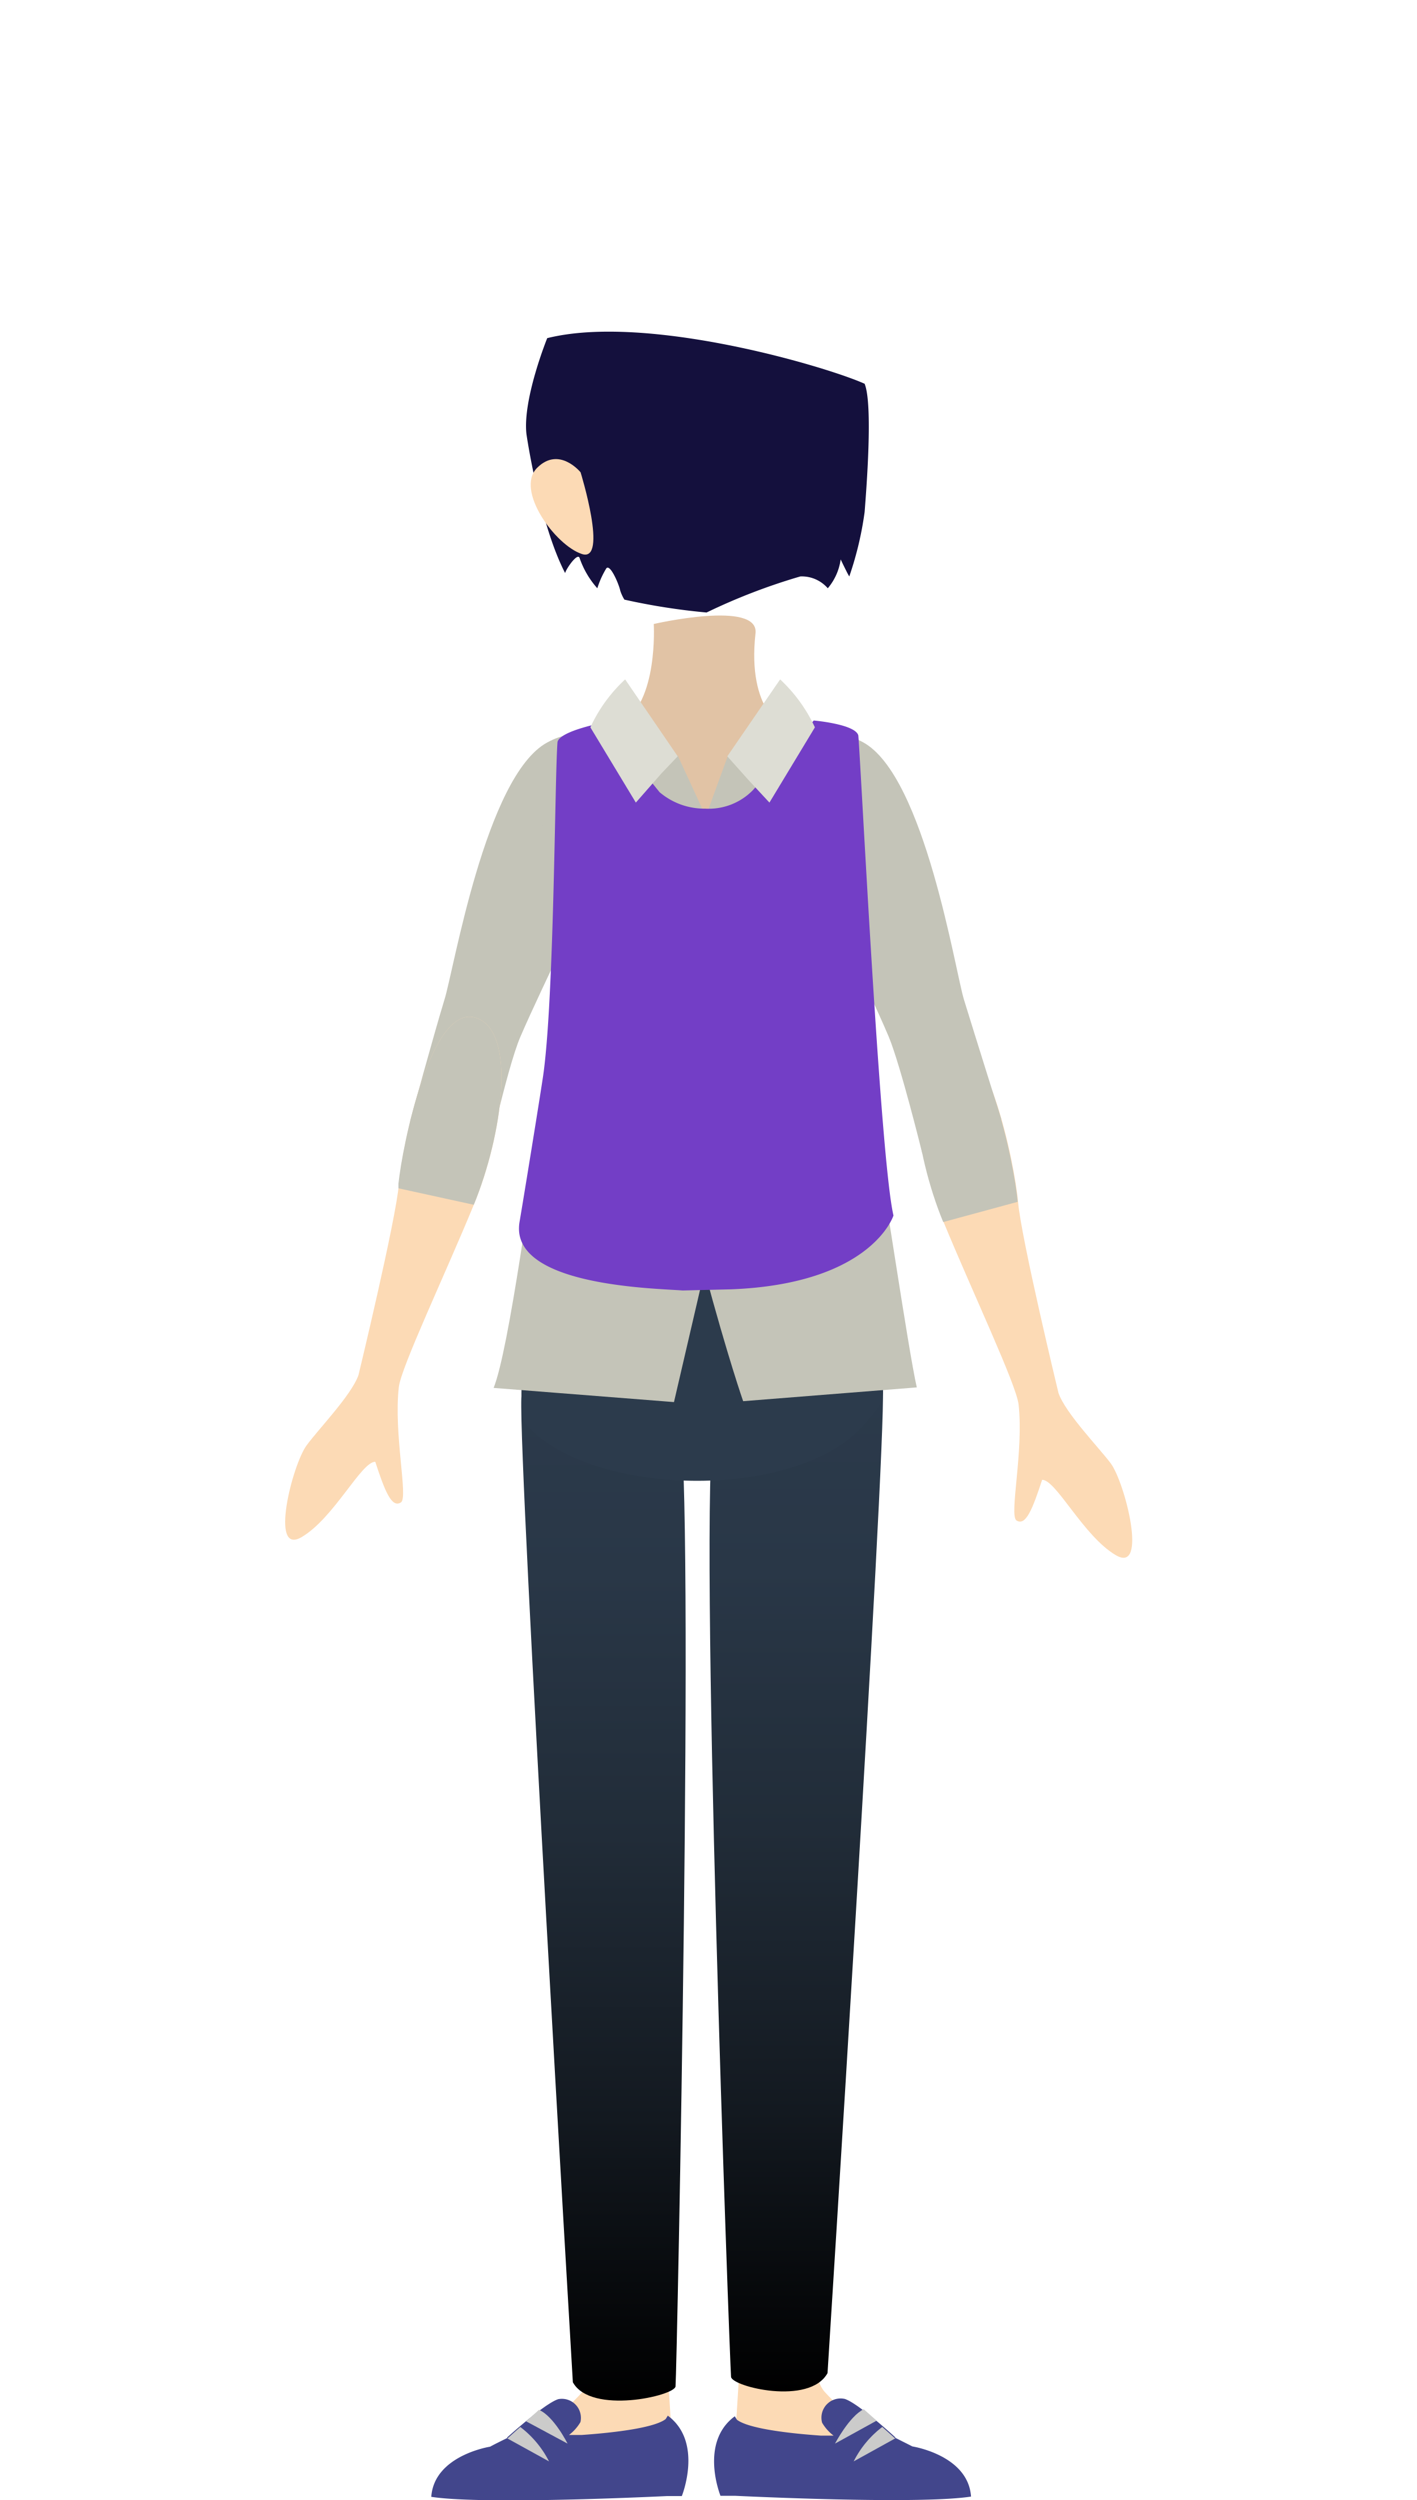 <svg xmlns="http://www.w3.org/2000/svg" xmlns:xlink="http://www.w3.org/1999/xlink" width="110" height="194" viewBox="0 0 110 194"><defs><linearGradient id="New_Gradient_Swatch_4" x1="61.82" y1="104.94" x2="61.82" y2="185.57" gradientUnits="userSpaceOnUse"><stop offset="0" stop-color="#2c3b4c"/><stop offset="0.21" stop-color="#293747"/><stop offset="0.46" stop-color="#212c38"/><stop offset="0.73" stop-color="#131920"/><stop offset="1"/></linearGradient><linearGradient id="New_Gradient_Swatch_4-2" x1="46.85" y1="105.15" x2="46.85" y2="186.28" xlink:href="#New_Gradient_Swatch_4"/></defs><title>landian-31-body</title><g id="landians"><path d="M82.17,108.1s-2.9-12-3.14-14.84-2.49-14.14-6-12.91c-3.13,1.1-2,9.09.22,14.48s5.65,12.62,5.82,14.15c.41,3.64-.74,8.57-.17,9,.73.48,1.26-.9,2-3.15,1.09,0,3.2,4.37,5.72,5.85s.71-5.63-.39-7.12C85.31,112.33,82.72,109.67,82.17,108.1Z" fill="#fcdab5"/><path d="M79,93.26c-.25-2.86-2.49-14.14-6-12.91-3.13,1.1-2,9.09.22,14.48" fill="#c4c4b8"/><path d="M63.87,177.07s-1.6,6.63.18,8.57,8.48,8,8.48,8L57,190.14s.62-8.72.62-12.24S63.87,177.07,63.87,177.07Z" fill="#fcdab5"/><path d="M75.38,193.73c-.22-3.22-4.55-3.89-4.55-3.89s0,0,0,0l-1.37-.69.06,0s-2.89-2.67-3.95-3A1.49,1.49,0,0,0,63.82,188a3.42,3.42,0,0,0,.89,1c-.31,0-.64,0-1,0-4.73-.34-6.11-.91-6.51-1.24l-.16-.26c-2.78,2.05-1.11,6.17-1.11,6.17l.34,0v0h.79C60.67,193.84,71.77,194.29,75.38,193.73Z" fill="#42468c"/><path d="M64.82,189.62s1.11-2.12,2.23-2.67l1,.89Z" fill="#cbcbca"/><path d="M66.27,191a7.72,7.72,0,0,1,2.22-2.67l1,.89Z" fill="#cbcbca"/><path d="M64.24,184.15s4.51-71,4.3-76.4-12.13-2.2-13.11,2.69c-1.24,6.23,1.22,72.76,1.32,74C56.81,185.2,62.84,186.69,64.24,184.15Z" fill="url(#New_Gradient_Swatch_4)"/><path d="M45.37,177.07s1.6,6.63-.18,8.57-8.48,8-8.48,8l15.52-3.5s-.63-8.72-.63-12.24S45.37,177.07,45.37,177.07Z" fill="#fcdab5"/><path d="M51.84,187.45l-.16.26c-.4.33-1.78.9-6.51,1.24-.35,0-.68,0-1,0a3.42,3.42,0,0,0,.89-1,1.48,1.48,0,0,0-1.72-1.78c-1.06.33-4,3-4,3l.07,0c-.43.21-.9.44-1.37.69l0,0s-4.34.67-4.56,3.89c3.61.56,14.71.11,18.31-.06h.79v0l.35,0S54.62,189.5,51.84,187.45Z" fill="#42468c"/><path d="M44.06,189.62S43,187.5,41.84,187l-1,.89Z" fill="#cbcbca"/><path d="M42.62,191a7.79,7.79,0,0,0-2.23-2.67l-1,.89Z" fill="#cbcbca"/><path d="M44.47,184.86s-4.2-71-4-76.36,11.27-3.74,12.25,1.15c1.24,6.23-.17,74.26-.28,75.53C52.39,185.91,45.87,187.4,44.47,184.86Z" fill="url(#New_Gradient_Swatch_4-2)"/><path d="M40.9,98.45s-.45,8.35-.42,10c0,1.21,0,1.73.56,2.31,5.19,5.46,21.14,5.72,26.16-.35.81-1,1.41-1.4,1.34-2.71-.07-1.54-.54-9.59-.54-9.59Z" fill="#2c3b4c"/><path d="M67,57.6c4.79,2.61,7.17,17.87,7.84,20,.87,2.83,2.89,9.25,2.89,9.25l-6.13,2.67S69.93,82.73,69,80.47c-1.75-4.14-5.67-11.91-6.54-15C61.35,61.52,62.22,55,67,57.6Z" fill="#c4c4b8"/><path d="M42.49,57.61c-4.81,2.59-7.29,17.83-8,20C33.63,80.43,31.84,87,31.84,87l5.64,4.47s1.85-8.54,2.91-11c1.77-4.13,5.74-11.88,6.63-15C48.13,61.57,47.3,55,42.49,57.61Z" fill="#c4c4b8"/><path d="M50.75,48.42s.37,6.15-2.58,7.76c-.65.36,3.13,26.82,6.58,27.05,2.45.16,4.74-21.44,6.22-26.71,0,0-3-1.3-2.32-7.38C58.93,46.54,50.75,48.42,50.75,48.42Z" fill="#e1c3a5"/><path d="M54.79,63.35l1.7-4.66,4.4-2.85s5,.78,5.23,1.65c.21,2.62,1.5,7.17,0,12-.52,1.68-.1,7.72,1.16,14.68,1.29,7.15,3.2,20.46,3.89,23.49l-13.48,1.07s-1.17-3.33-3-10.13l-2.37,10.2-14-1.1c1.2-3,2.93-16.14,4.11-23.87,1-6.59.91-12.76.42-14.34-1.5-4.83-.22-8.87,0-11.49.22-.87,5.48-2.33,5.48-2.33l4.3,3Z" fill="#c4c4b8"/><path d="M58.47,61.29l4.7-5.38s3.24.28,3.46,1.16c.22,2.61,1.7,32.93,2.73,37.25,0,0-1.66,5.3-12.6,5.73l-3.77.09c-2.05-.17-13.49-.32-12.66-5.31.34-2,1.46-8.89,1.8-11.13.9-5.81.93-23.51,1.15-26.13.22-.87,3.56-1.49,3.56-1.49l4.36,5.39a5.37,5.37,0,0,0,3.55,1.28A4.79,4.79,0,0,0,58.47,61.29Z" fill="#733ec6"/><path d="M52.61,58.69,51.36,60l-2,2.28-3.53-5.84a11.75,11.75,0,0,1,2.7-3.72Z" fill="#ddddd4"/><path d="M56.46,58.69l1.6,1.79,1.67,1.8,3.53-5.84a12,12,0,0,0-2.7-3.72Z" fill="#ddddd4"/><path d="M27.83,106.7s2.9-12,3.14-14.84S33.46,77.72,37,79c3.13,1.1,2,9.09-.22,14.49s-5.65,12.62-5.82,14.15c-.41,3.63.74,8.56.17,8.94-.73.48-1.26-.9-2-3.15-1.09,0-3.2,4.37-5.72,5.85s-.71-5.63.39-7.12C24.69,110.93,27.28,108.27,27.83,106.7Z" fill="#fcdab5"/><path d="M30.93,92.21c0-.12,0-.24,0-.35C31.22,89,33.46,77.72,37,79c3.13,1.1,2,9.09-.22,14.49" fill="#c4c4b8"/><path d="M42.48,26.24S40.55,31,40.87,33.7c0,0,1,6.91,3,10.77.08-.34,1-1.66,1.13-1.15a6.89,6.89,0,0,0,1.37,2.33,6.86,6.86,0,0,1,.7-1.55c.31-.36,1,1.3,1.08,1.74a3.34,3.34,0,0,0,.32.69,50.32,50.32,0,0,0,6.38,1,46.85,46.85,0,0,1,7.28-2.8,2.67,2.67,0,0,1,2.13.92,4.4,4.4,0,0,0,1-2.24s.55,1.16.67,1.32a26.09,26.09,0,0,0,1.19-5c.13-1.71.66-8.32,0-9.95C64.2,28.46,50.23,24.31,42.48,26.24Z" fill="#14103d"/><path d="M45.07,36.65s-1.67-2.06-3.38-.34,1.41,6,3.48,6.68S45.07,36.65,45.07,36.65Z" fill="#fcdab5"/></g></svg>